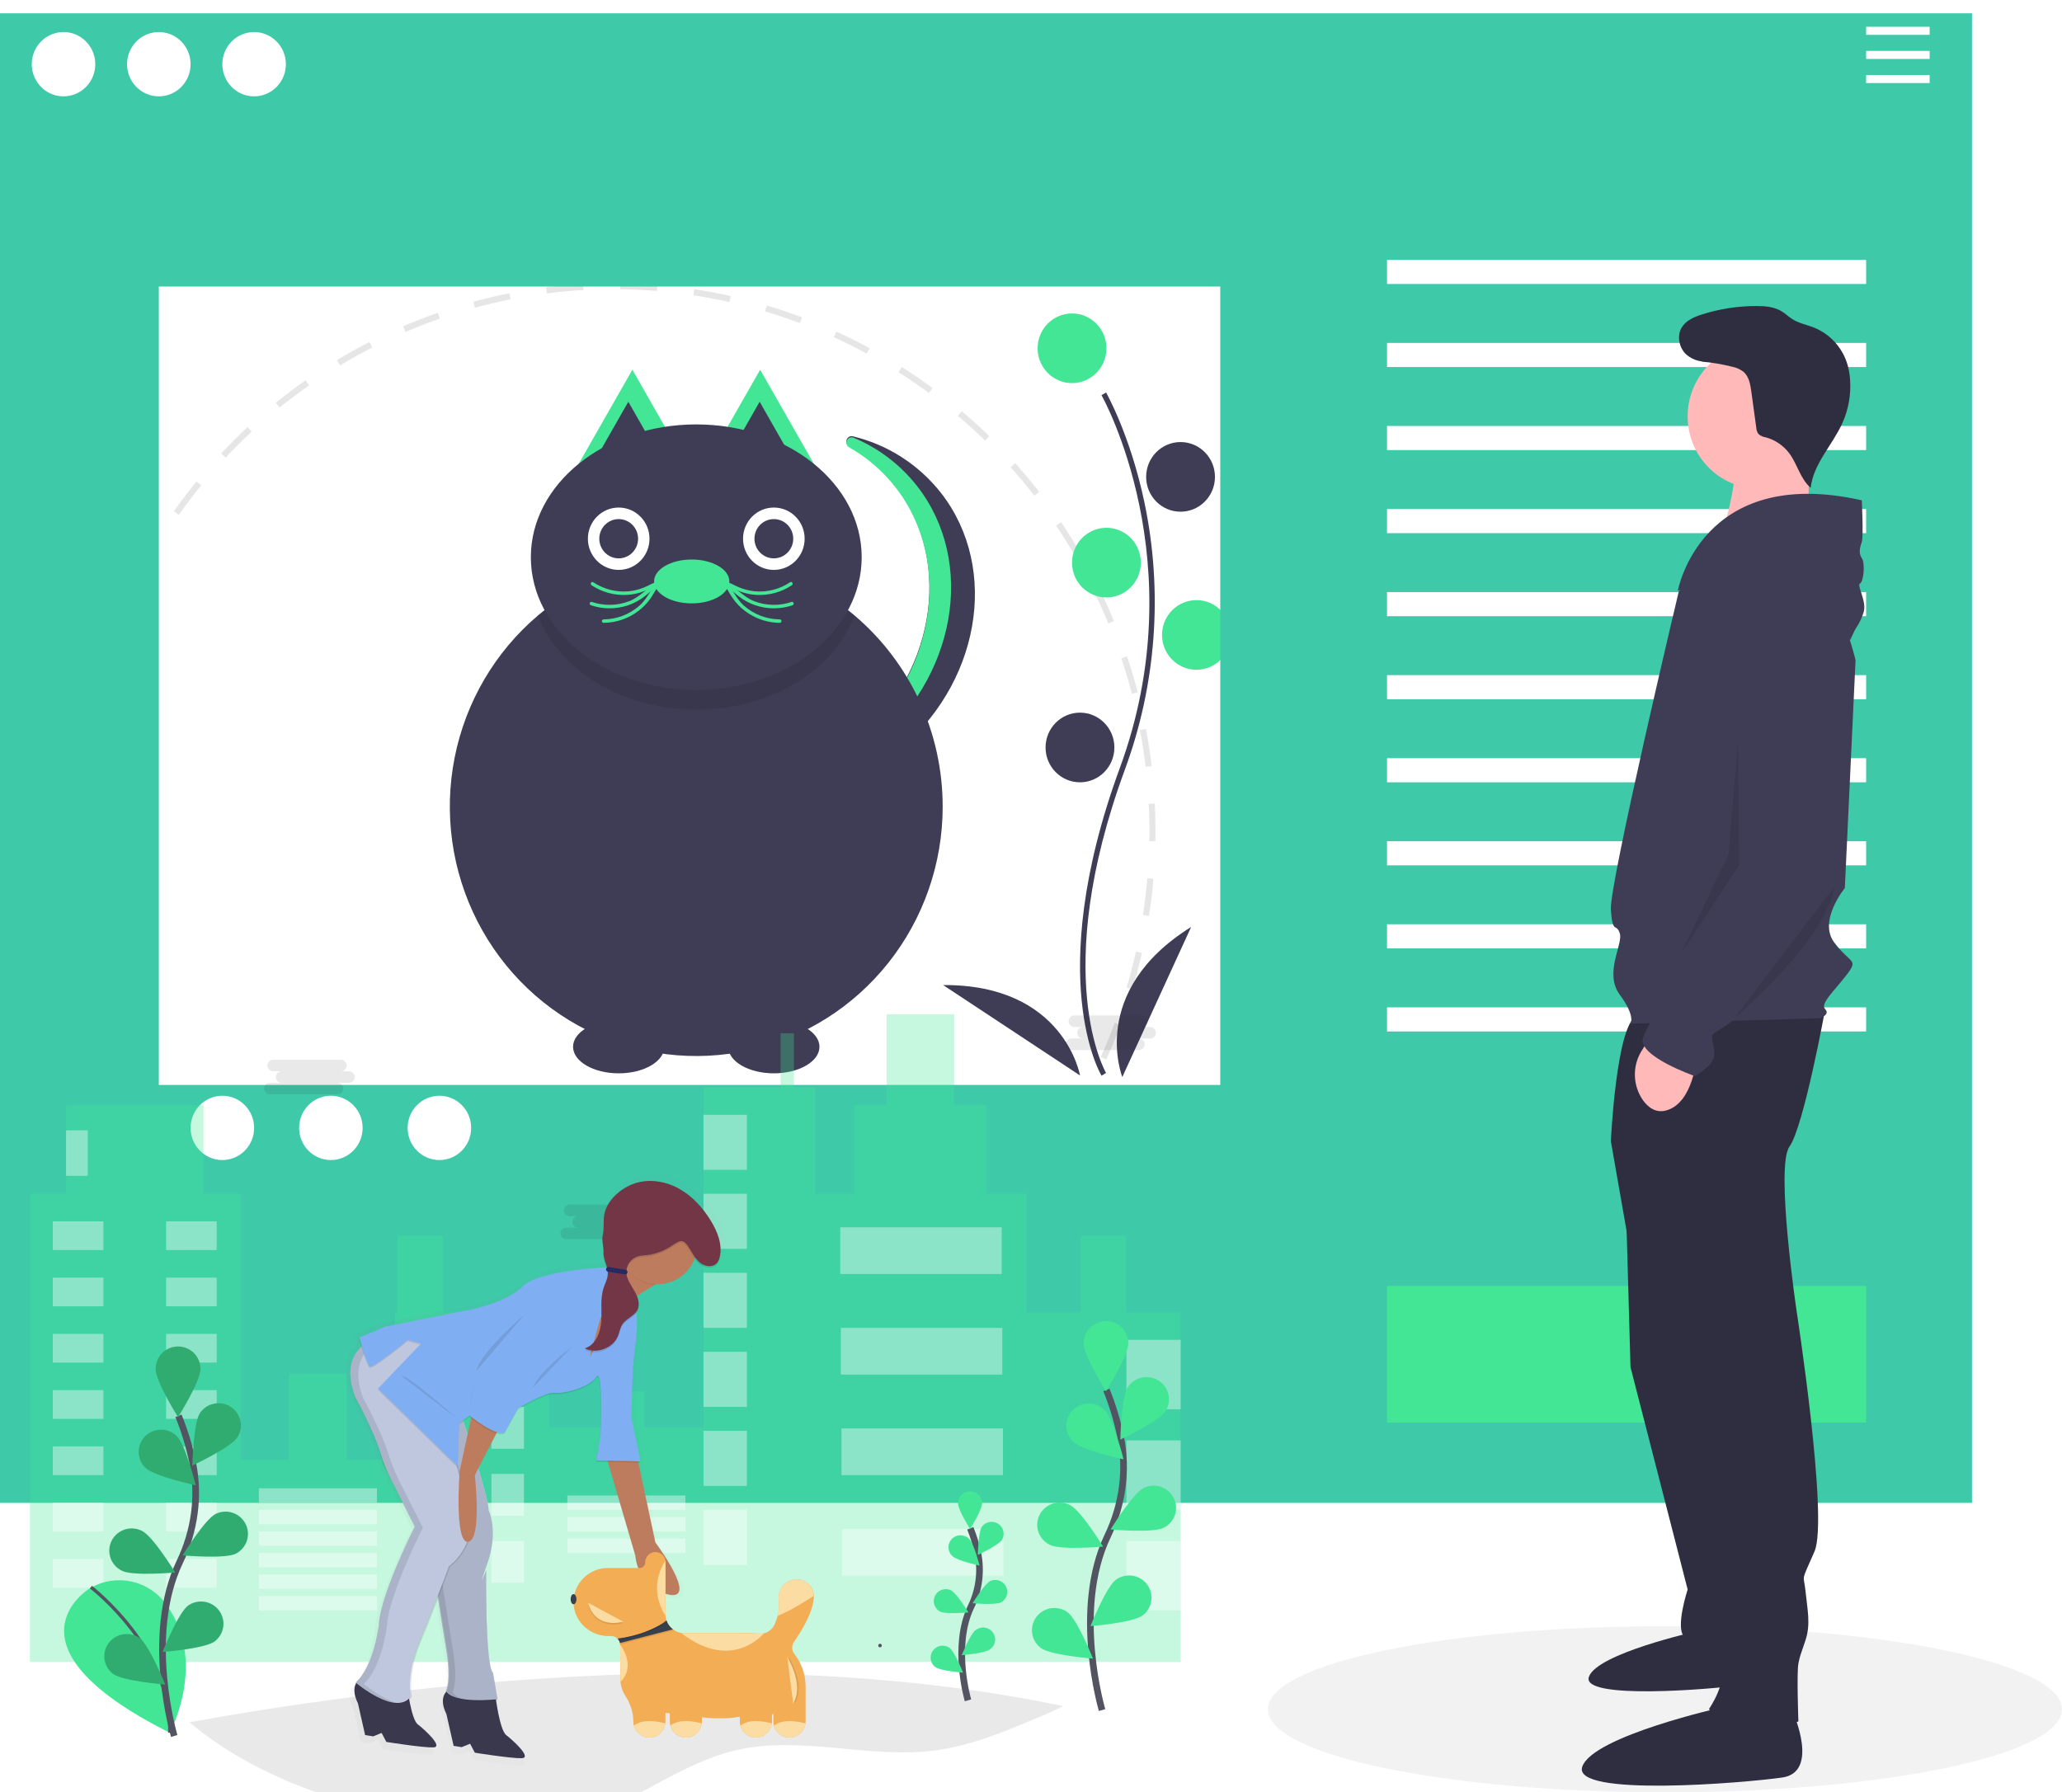 <svg width="620" height="539" viewBox="0 0 620 539" fill="none" xmlns="http://www.w3.org/2000/svg">
<g clip-path="url(#clip0)">
<path d="M500.616 539C566.55 539 620 527.818 620 514.024C620 500.23 566.55 489.048 500.616 489.048C434.682 489.048 381.232 500.23 381.232 514.024C381.232 527.818 434.682 539 500.616 539Z" fill="#F2F2F2"/>
<path d="M36.51 314.238C37.222 315.916 37.975 317.613 38.748 319.28L37.091 320.067C36.309 318.381 35.548 316.666 34.829 314.969L36.51 314.238Z" fill="#E6E6E6"/>
<path d="M331.966 179.969C333.012 182.224 334.015 184.521 334.95 186.797L333.26 187.508C331.861 184.099 330.312 180.664 328.679 177.342L330.318 176.517C330.879 177.657 331.428 178.808 331.966 179.969ZM325.011 166.576L323.432 167.512C321.578 164.305 319.594 161.128 317.536 158.069L319.048 157.027C321.129 160.12 323.136 163.333 325.011 166.576ZM338.886 197.368C340.076 200.928 341.156 204.568 342.098 208.188L340.329 208.659C339.397 205.081 338.329 201.482 337.152 197.962L338.886 197.368ZM312.452 147.914L311.013 149.059C308.748 146.144 306.352 143.273 303.893 140.524L305.249 139.28C307.737 142.061 310.16 144.966 312.452 147.914ZM344.568 219.207C345.262 222.89 345.839 226.647 346.281 230.373L344.465 230.594C344.027 226.91 343.456 223.196 342.77 219.554L344.568 219.207ZM297.476 131.172L296.208 132.508C293.567 129.938 290.806 127.43 288.003 125.054L289.179 123.634C292.013 126.037 294.805 128.573 297.476 131.172ZM347.231 241.648C347.417 245.404 347.477 249.21 347.407 252.96L345.577 252.925C345.646 249.218 345.587 245.455 345.402 241.742L347.231 241.648ZM280.387 116.689L279.311 118.187C276.346 116.009 273.271 113.906 270.17 111.94L271.141 110.369C274.278 112.358 277.388 114.485 280.387 116.689ZM346.816 264.253C346.492 267.997 346.036 271.773 345.46 275.477L343.653 275.189C344.221 271.527 344.673 267.793 344.993 264.091L346.816 264.253ZM261.49 104.704L260.626 106.337C257.395 104.587 254.065 102.928 250.726 101.406L251.476 99.716C254.854 101.256 258.223 102.933 261.49 104.704ZM343.35 286.579C342.526 290.235 341.566 293.911 340.497 297.506L338.745 296.972C339.801 293.417 340.75 289.782 341.565 286.166L343.35 286.579ZM241.148 95.43L240.513 97.167C237.076 95.878 233.552 94.692 230.037 93.642L230.556 91.865C234.11 92.927 237.674 94.126 241.148 95.43ZM336.915 308.21C335.607 311.722 334.162 315.231 332.623 318.641L330.959 317.87C332.481 314.499 333.909 311.029 335.203 307.557L336.915 308.21ZM219.743 89.039L219.345 90.847C215.771 90.043 212.119 89.353 208.491 88.796L208.766 86.965C212.435 87.527 216.128 88.226 219.743 89.039ZM327.64 328.749C325.873 332.047 323.971 335.323 321.988 338.487L320.442 337.495C322.403 334.366 324.284 331.127 326.032 327.865L327.64 328.749ZM197.67 85.657L197.521 87.503C193.864 87.2 190.152 87.022 186.486 86.974L186.51 85.122C190.218 85.17 193.972 85.35 197.67 85.657V85.657ZM315.693 347.809C313.5 350.83 311.175 353.811 308.783 356.67L307.387 355.473C309.751 352.646 312.05 349.698 314.219 346.712L315.693 347.809ZM175.337 85.365L175.441 87.215C171.777 87.424 168.073 87.764 164.433 88.228L164.204 86.39C167.887 85.921 171.633 85.576 175.337 85.365ZM301.291 365.025C298.706 367.715 295.996 370.348 293.236 372.849L292.016 371.469C294.744 368.996 297.423 366.394 299.979 363.734L301.291 365.025ZM153.183 88.189L153.536 90.008C149.94 90.724 146.324 91.577 142.788 92.541L142.313 90.753C145.888 89.777 149.546 88.915 153.183 88.189ZM284.667 380.09C281.743 382.392 278.701 384.622 275.627 386.716L274.605 385.179C277.645 383.108 280.653 380.904 283.543 378.627L284.667 380.09ZM131.643 94.066L132.239 95.817C128.78 97.024 125.313 98.369 121.934 99.814L121.222 98.108C124.638 96.646 128.144 95.286 131.643 94.066ZM266.159 392.698C262.955 394.571 259.641 396.359 256.31 398.014L255.504 396.35C258.799 394.715 262.075 392.946 265.243 391.094L266.159 392.698ZM111.918 104.511C108.642 106.183 105.385 107.989 102.238 109.877L101.305 108.284C104.488 106.374 107.781 104.548 111.093 102.857L111.918 104.511ZM92.942 115.898C89.921 118.008 86.939 120.246 84.077 122.553L82.938 121.104C85.831 118.771 88.848 116.506 91.903 114.373L92.942 115.898ZM75.688 129.81C72.989 132.313 70.341 134.943 67.82 137.627L66.494 136.35C69.044 133.636 71.722 130.976 74.451 128.445L75.688 129.81ZM60.503 145.976C58.166 148.835 55.9 151.81 53.768 154.818L52.281 153.738C54.438 150.695 56.73 147.687 59.093 144.796L60.503 145.976ZM47.645 164.109C45.715 167.267 43.871 170.529 42.164 173.802L40.546 172.938C42.272 169.627 44.137 166.328 46.089 163.133L47.645 164.109ZM37.348 183.855C35.862 187.245 34.473 190.731 33.218 194.217L31.499 193.582C32.768 190.057 34.173 186.532 35.675 183.103L37.348 183.855ZM29.796 204.84C28.778 208.409 27.869 212.056 27.095 215.678L25.307 215.287C26.089 211.623 27.008 207.935 28.038 204.327L29.796 204.84ZM25.13 226.676C24.602 230.355 24.193 234.093 23.915 237.788L22.09 237.648C22.371 233.91 22.785 230.13 23.319 226.41L25.13 226.676ZM23.456 248.961C23.429 252.676 23.531 256.436 23.757 260.14L21.931 260.254C21.702 256.509 21.599 252.705 21.625 248.947L23.456 248.961ZM24.82 271.272C25.299 274.95 25.911 278.657 26.639 282.292L24.845 282.66C24.109 278.983 23.49 275.234 23.006 271.515L24.82 271.272ZM29.204 293.159C30.177 296.731 31.286 300.318 32.5 303.821L30.773 304.434C29.545 300.891 28.424 297.263 27.439 293.651L29.204 293.159Z" fill="#E6E6E6"/>
<path d="M245.187 401.035L245.878 402.75C244.167 403.456 242.436 404.136 240.732 404.772L240.099 403.034C241.783 402.405 243.495 401.733 245.187 401.035Z" fill="#E6E6E6"/>
<path d="M331.208 323.498C331.025 323.196 326.718 315.916 325.225 300.8C323.856 286.932 324.736 263.557 336.712 230.949C359.4 169.177 331.484 119.336 331.198 118.839L332.576 118.031C332.648 118.156 339.851 130.864 344.107 151.099C349.729 177.926 347.682 205.82 338.204 231.511C315.556 293.178 332.394 322.37 332.566 322.658L331.208 323.498Z" fill="#3F3D56"/>
<path d="M322.336 115.212C328.051 115.212 332.683 110.523 332.683 104.738C332.683 98.954 328.051 94.265 322.336 94.265C316.622 94.265 311.99 98.954 311.99 104.738C311.99 110.523 316.622 115.212 322.336 115.212Z" fill="#42E695"/>
<path d="M354.968 153.885C360.682 153.885 365.315 149.196 365.315 143.411C365.315 137.627 360.682 132.937 354.968 132.937C349.254 132.937 344.621 137.627 344.621 143.411C344.621 149.196 349.254 153.885 354.968 153.885Z" fill="#3F3D56"/>
<path d="M332.683 179.667C338.397 179.667 343.03 174.977 343.03 169.193C343.03 163.408 338.397 158.719 332.683 158.719C326.969 158.719 322.336 163.408 322.336 169.193C322.336 174.977 326.969 179.667 332.683 179.667Z" fill="#42E695"/>
<path d="M359.743 201.42C365.458 201.42 370.09 196.731 370.09 190.946C370.09 185.162 365.458 180.472 359.743 180.472C354.029 180.472 349.397 185.162 349.397 190.946C349.397 196.731 354.029 201.42 359.743 201.42Z" fill="#42E695"/>
<path d="M324.724 235.259C330.438 235.259 335.071 230.569 335.071 224.785C335.071 219 330.438 214.311 324.724 214.311C319.01 214.311 314.377 219 314.377 224.785C314.377 230.569 319.01 235.259 324.724 235.259Z" fill="#3F3D56"/>
<path d="M337.458 323.883C337.458 323.883 327.112 298.102 358.151 278.765L337.458 323.883Z" fill="#3F3D56"/>
<path d="M324.734 323.416C324.734 323.416 320.025 295.999 283.579 296.234L324.734 323.416Z" fill="#3F3D56"/>
<path d="M256.429 131.207C256.057 131.117 255.665 131.167 255.326 131.347C254.987 131.527 254.725 131.826 254.587 132.188C254.45 132.549 254.447 132.949 254.578 133.313C254.71 133.676 254.968 133.979 255.304 134.165C260.704 137.217 265.455 141.32 269.282 146.238C287.126 169.166 280.895 204.258 255.366 224.618C244.029 233.819 229.895 238.762 215.365 238.608C232.507 243.498 252.741 239.65 269.046 226.647C294.576 206.287 300.806 171.195 282.962 148.266C276.26 139.727 266.914 133.718 256.429 131.207Z" fill="#3F3D56"/>
<path d="M269.282 146.585C287.126 169.513 280.895 204.605 255.366 224.965C246.011 232.51 234.75 237.241 222.868 238.617C237.059 238.532 250.806 233.599 261.883 224.618C287.413 204.258 293.643 169.166 275.799 146.238C270.737 139.751 264.102 134.702 256.539 131.585L256.421 131.555C256.049 131.467 255.659 131.519 255.321 131.7C254.984 131.882 254.723 132.181 254.587 132.542C254.451 132.903 254.449 133.302 254.581 133.664C254.713 134.027 254.971 134.329 255.306 134.514C260.706 137.565 265.455 141.668 269.282 146.585Z" fill="#42E695"/>
<path d="M190.143 111.184L200.676 129.652L211.209 148.119H190.143H169.078L179.611 129.652L190.143 111.184Z" fill="#42E695"/>
<path d="M228.561 111.184L239.095 129.652L249.628 148.119H228.561H207.495L218.028 129.652L228.561 111.184Z" fill="#42E695"/>
<path d="M188.926 120.817L195.424 132.211L201.923 143.605H188.926H175.928L182.426 132.211L188.926 120.817Z" fill="#3F3D56"/>
<path d="M228.408 120.817L234.906 132.211L241.404 143.605H228.408H215.411L221.909 132.211L228.408 120.817Z" fill="#3F3D56"/>
<path d="M283.444 242.568C283.445 259.638 277.693 276.199 267.139 289.513C256.585 302.827 241.861 312.099 225.397 315.796C208.934 319.493 191.718 317.395 176.592 309.848C161.466 302.301 149.336 289.756 142.205 274.287C135.075 258.817 133.37 241.348 137.373 224.766C141.376 208.183 150.847 193.478 164.222 183.081C177.597 172.684 194.075 167.217 210.935 167.582C227.794 167.947 244.026 174.123 256.95 185.09C265.245 192.129 271.917 200.924 276.494 210.854C281.072 220.784 283.444 231.609 283.444 242.568Z" fill="#3F3D56"/>
<path opacity="0.1" d="M256.95 185.09C250.751 201.476 231.786 213.4 209.353 213.4C186.919 213.4 167.954 201.476 161.755 185.09C175.095 173.769 191.946 167.565 209.353 167.565C226.759 167.565 243.61 173.769 256.95 185.09Z" fill="black"/>
<path d="M209.353 207.497C236.822 207.497 259.09 189.619 259.09 167.565C259.09 145.511 236.822 127.633 209.353 127.633C181.883 127.633 159.615 145.511 159.615 167.565C159.615 189.619 181.883 207.497 209.353 207.497Z" fill="#3F3D56"/>
<path d="M186.027 171.384C191.142 171.384 195.289 167.187 195.289 162.009C195.289 156.831 191.142 152.634 186.027 152.634C180.912 152.634 176.766 156.831 176.766 162.009C176.766 167.187 180.912 171.384 186.027 171.384Z" fill="white"/>
<path d="M232.678 171.384C237.793 171.384 241.939 167.187 241.939 162.009C241.939 156.831 237.793 152.634 232.678 152.634C227.563 152.634 223.416 156.831 223.416 162.009C223.416 167.187 227.563 171.384 232.678 171.384Z" fill="white"/>
<path d="M186.027 167.912C189.248 167.912 191.859 165.269 191.859 162.009C191.859 158.749 189.248 156.106 186.027 156.106C182.807 156.106 180.196 158.749 180.196 162.009C180.196 165.269 182.807 167.912 186.027 167.912Z" fill="#3F3D56"/>
<path d="M232.678 167.912C235.898 167.912 238.509 165.269 238.509 162.009C238.509 158.749 235.898 156.106 232.678 156.106C229.457 156.106 226.846 158.749 226.846 162.009C226.846 165.269 229.457 167.912 232.678 167.912Z" fill="#3F3D56"/>
<path d="M198.951 176.937C199.898 176.937 200.666 176.16 200.666 175.201C200.666 174.242 199.898 173.465 198.951 173.465C198.004 173.465 197.236 174.242 197.236 175.201C197.236 176.16 198.004 176.937 198.951 176.937Z" fill="#42E695"/>
<path d="M198.292 174.76C194.927 176.307 192.7 179.454 189.165 180.808C185.563 182.181 181.604 182.255 177.955 181.018C177.325 180.807 177.055 181.813 177.681 182.023C181.336 183.255 185.289 183.245 188.937 181.995C190.663 181.4 192.283 180.529 193.736 179.414C195.421 178.119 196.857 176.558 198.811 175.66C199.413 175.383 198.891 174.485 198.292 174.76Z" fill="#42E695"/>
<path d="M199.632 174.318C197.913 174.719 196.255 175.353 194.703 176.204C192.917 177.077 190.993 177.625 189.02 177.823C185.275 178.152 181.53 177.192 178.39 175.099C177.834 174.732 177.318 175.633 177.871 175.999C181.014 178.087 184.734 179.105 188.489 178.903C190.311 178.807 192.105 178.414 193.803 177.737C195.848 176.91 197.706 175.706 199.906 175.322C200.557 175.209 200.281 174.205 199.632 174.318V174.318Z" fill="#42E695"/>
<path d="M198.713 173.643C196.094 176.145 195.005 179.759 192.227 182.181C189.237 184.786 185.431 186.233 181.486 186.267C181.353 186.271 181.226 186.328 181.133 186.425C181.041 186.523 180.989 186.652 180.989 186.788C180.989 186.923 181.041 187.053 181.133 187.15C181.226 187.247 181.353 187.304 181.486 187.308C185.305 187.28 189.012 186 192.052 183.66C193.425 182.605 194.632 181.345 195.631 179.923C196.926 178.067 197.784 175.962 199.441 174.379C199.923 173.918 199.195 173.182 198.713 173.643H198.713Z" fill="#42E695"/>
<path d="M217.01 176.937C217.957 176.937 218.725 176.16 218.725 175.201C218.725 174.242 217.957 173.465 217.01 173.465C216.063 173.465 215.295 174.242 215.295 175.201C215.295 176.16 216.063 176.937 217.01 176.937Z" fill="#42E695"/>
<path d="M217.15 175.66C219.083 176.548 220.512 178.084 222.173 179.373C223.64 180.506 225.278 181.392 227.023 181.995C230.672 183.248 234.625 183.258 238.28 182.023C238.905 181.813 238.637 180.807 238.006 181.018C234.357 182.256 230.397 182.181 226.796 180.808C223.261 179.453 221.034 176.307 217.669 174.76C217.071 174.485 216.547 175.383 217.15 175.66Z" fill="#42E695"/>
<path d="M216.055 175.322C218.169 175.691 219.956 176.819 221.911 177.636C223.681 178.372 225.561 178.8 227.472 178.903C231.227 179.105 234.947 178.087 238.09 175.999C238.642 175.633 238.127 174.731 237.571 175.099C234.433 177.196 230.687 178.156 226.941 177.823C224.969 177.62 223.046 177.072 221.258 176.204C219.706 175.354 218.048 174.72 216.329 174.318C215.681 174.205 215.403 175.208 216.055 175.322V175.322Z" fill="#42E695"/>
<path d="M216.52 174.379C218.175 175.96 219.034 178.07 220.33 179.923C221.329 181.344 222.536 182.605 223.909 183.66C226.949 186 230.656 187.28 234.475 187.308C234.608 187.304 234.735 187.247 234.828 187.15C234.92 187.053 234.972 186.923 234.972 186.788C234.972 186.652 234.92 186.522 234.828 186.425C234.735 186.328 234.608 186.271 234.475 186.267C230.529 186.238 226.722 184.789 223.734 182.181C220.967 179.75 219.866 176.144 217.248 173.642C216.766 173.182 216.037 173.918 216.52 174.379V174.379Z" fill="#42E695"/>
<path d="M186.027 322.779C193.605 322.779 199.748 319.203 199.748 314.793C199.748 310.382 193.605 306.806 186.027 306.806C178.45 306.806 172.307 310.382 172.307 314.793C172.307 319.203 178.45 322.779 186.027 322.779Z" fill="#3F3D56"/>
<path d="M232.678 322.779C240.255 322.779 246.398 319.203 246.398 314.793C246.398 310.382 240.255 306.806 232.678 306.806C225.1 306.806 218.957 310.382 218.957 314.793C218.957 319.203 225.1 322.779 232.678 322.779Z" fill="#3F3D56"/>
<path d="M207.98 181.454C214.232 181.454 219.3 178.5 219.3 174.857C219.3 171.213 214.232 168.259 207.98 168.259C201.729 168.259 196.661 171.213 196.661 174.857C196.661 178.5 201.729 181.454 207.98 181.454Z" fill="#42E695"/>
<g filter="url(#filter0_d)">
<path d="M0 0V447.958H592.94V0H0ZM76.406 5.64C78.295 5.64 80.141 6.207 81.712 7.269C83.282 8.331 84.507 9.841 85.229 11.608C85.952 13.375 86.141 15.319 85.773 17.194C85.404 19.07 84.495 20.792 83.159 22.144C81.823 23.497 80.122 24.417 78.269 24.79C76.416 25.163 74.496 24.972 72.751 24.24C71.006 23.508 69.514 22.269 68.465 20.679C67.415 19.089 66.855 17.22 66.855 15.308C66.855 12.744 67.861 10.285 69.652 8.472C71.443 6.658 73.873 5.64 76.406 5.64ZM19.101 24.976C17.212 24.976 15.366 24.409 13.795 23.347C12.225 22.284 11.001 20.774 10.278 19.008C9.555 17.241 9.366 15.297 9.734 13.422C10.103 11.546 11.012 9.824 12.348 8.472C13.684 7.119 15.386 6.199 17.238 5.826C19.091 5.452 21.011 5.644 22.756 6.376C24.502 7.107 25.993 8.347 27.043 9.937C28.092 11.527 28.652 13.396 28.652 15.308C28.652 17.872 27.646 20.331 25.855 22.144C24.064 23.957 21.634 24.976 19.101 24.976ZM38.203 15.308C38.203 13.396 38.763 11.527 39.812 9.937C40.862 8.347 42.353 7.107 44.099 6.376C45.844 5.644 47.764 5.452 49.617 5.826C51.469 6.199 53.171 7.119 54.507 8.472C55.843 9.824 56.752 11.546 57.121 13.422C57.489 15.297 57.3 17.241 56.577 19.008C55.854 20.774 54.63 22.284 53.06 23.347C51.489 24.409 49.642 24.976 47.754 24.976C45.221 24.976 42.791 23.957 41 22.144C39.209 20.331 38.203 17.872 38.203 15.308ZM366.906 322.272H47.754V82.179H366.906V322.272Z" fill="#3EC9A9"/>
</g>
<path d="M580.205 8.057H561.104V10.474H580.205V8.057Z" fill="white"/>
<path d="M580.205 15.308H561.104V17.725H580.205V15.308Z" fill="white"/>
<path d="M580.205 22.559H561.104V24.976H580.205V22.559Z" fill="white"/>
<path d="M561.104 78.151H417.047V85.402H561.104V78.151Z" fill="white"/>
<path d="M561.104 103.127H417.047V110.378H561.104V103.127Z" fill="white"/>
<path d="M561.104 128.103H417.047V135.354H561.104V128.103Z" fill="white"/>
<path d="M561.104 153.079H417.047V160.33H561.104V153.079Z" fill="white"/>
<path d="M561.104 178.055H417.047V185.306H561.104V178.055Z" fill="white"/>
<path d="M561.104 203.031H417.047V210.283H561.104V203.031Z" fill="white"/>
<path d="M561.104 228.007H417.047V235.259H561.104V228.007Z" fill="white"/>
<path d="M561.104 252.984H417.047V260.235H561.104V252.984Z" fill="white"/>
<path d="M561.104 277.96H417.047V285.211H561.104V277.96Z" fill="white"/>
<path d="M561.104 302.936H417.047V310.187H561.104V302.936Z" fill="white"/>
<path d="M66.855 348.859C72.13 348.859 76.406 344.531 76.406 339.191C76.406 333.852 72.13 329.523 66.855 329.523C61.58 329.523 57.304 333.852 57.304 339.191C57.304 344.531 61.58 348.859 66.855 348.859Z" fill="white"/>
<path d="M99.487 348.859C104.761 348.859 109.037 344.531 109.037 339.191C109.037 333.852 104.761 329.523 99.487 329.523C94.212 329.523 89.936 333.852 89.936 339.191C89.936 344.531 94.212 348.859 99.487 348.859Z" fill="white"/>
<path d="M132.118 348.859C137.393 348.859 141.669 344.531 141.669 339.191C141.669 333.852 137.393 329.523 132.118 329.523C126.843 329.523 122.567 333.852 122.567 339.191C122.567 344.531 126.843 348.859 132.118 348.859Z" fill="white"/>
<path d="M561.104 386.726H417.047V427.816H561.104V386.726Z" fill="#42E695"/>
<path d="M488.646 354.053L490.257 411.137L507.442 478.006C507.442 478.006 503.683 489.422 506.368 492.141C509.053 494.859 521.405 499.752 521.405 499.752L511.202 357.315L488.646 354.053Z" fill="#2F2E41"/>
<path d="M525.957 491.862C525.957 491.862 532.085 505.511 523.505 506.752C514.925 507.992 475.294 511.301 477.745 504.27C480.197 497.239 510.022 490.621 510.022 490.621L525.957 491.862Z" fill="#2F2E41"/>
<path d="M548.795 303.494C548.795 303.494 542.35 338.831 538.054 344.811C533.757 350.791 540.202 394.283 540.202 394.283C540.202 394.283 549.869 456.803 545.572 466.589C541.276 476.375 542.35 473.113 542.887 478.549C543.424 483.986 544.498 488.335 542.887 493.228C541.276 498.121 541.276 497.577 540.739 500.295C540.202 503.014 540.739 517.692 540.739 517.692C540.739 517.692 517.646 525.847 513.887 513.887C513.887 513.887 519.257 506.276 517.646 500.295C515.966 494.277 515.064 488.064 514.961 481.811V470.395L490.257 376.887L484.349 343.18C484.349 343.18 485.96 308.93 491.868 305.668C497.775 302.406 548.795 303.494 548.795 303.494Z" fill="#2F2E41"/>
<path d="M539.128 514.974C539.128 514.974 547.184 532.914 535.906 534.545C524.628 536.176 472.534 540.526 475.756 531.283C478.979 522.041 518.183 513.343 518.183 513.343L539.128 514.974Z" fill="#2F2E41"/>
<path d="M528.918 146.945C540.783 146.945 550.4 137.209 550.4 125.199C550.4 113.189 540.783 103.453 528.918 103.453C517.054 103.453 507.437 113.189 507.437 125.199C507.437 137.209 517.054 146.945 528.918 146.945Z" fill="#FFB9B9"/>
<path d="M544.014 134.808L543.614 162.579L517.277 162.67C517.277 162.67 523.961 140.93 520.967 136.384C517.973 131.838 544.014 134.808 544.014 134.808Z" fill="#FFB9B9"/>
<path d="M504.757 177.91C504.757 177.91 523.554 153.446 538.054 163.775C552.554 174.105 557.925 198.569 557.925 198.569L554.702 267.069C554.702 267.069 546.647 276.855 551.48 283.379C556.313 289.902 558.999 288.271 555.239 293.164C551.48 298.057 547.184 301.863 548.795 303.494C550.406 305.125 547.184 306.212 547.184 306.212L490.257 307.843C490.257 307.843 491.868 305.668 487.034 299.144C482.201 292.621 488.108 283.922 487.034 280.66C485.96 277.398 484.886 281.204 484.349 273.593C483.812 265.982 504.757 177.91 504.757 177.91Z" fill="#3F3D56"/>
<path d="M510.127 318.172C510.127 318.172 509.053 331.763 500.998 333.938C497.977 334.754 495.711 333.199 494.059 330.937C492.517 328.77 491.652 326.184 491.577 323.513C491.501 320.843 492.219 318.211 493.637 315.958L495.627 312.736L510.127 318.172Z" fill="#FFB9B9"/>
<path d="M559.804 150.456C559.804 150.456 560.341 161.329 559.804 162.96C559.267 164.591 558.73 166.222 559.804 167.853C560.878 169.484 560.341 174.92 559.267 175.464C558.193 176.007 561.415 180.9 560.341 184.162C559.267 187.424 558.193 188.511 557.656 189.599C557.119 190.686 556.254 192.634 556.254 192.634C556.254 192.634 540.471 158.611 527.581 166.765C514.692 174.92 504.488 177.638 504.488 177.638C504.488 177.638 511.47 139.583 559.804 150.456Z" fill="#3F3D56"/>
<path d="M536.443 175.736C536.443 175.736 553.628 177.367 552.554 200.2C551.48 223.033 554.165 258.914 554.165 258.914C554.165 258.914 524.628 304.581 519.794 307.843C514.961 311.105 514.424 310.561 514.961 313.279C515.498 315.998 516.035 318.172 513.887 320.347C512.619 321.639 511.171 322.738 509.59 323.609C509.59 323.609 492.405 317.629 494.016 312.192C495.627 306.756 503.146 298.057 503.146 298.057C503.146 298.057 516.035 276.855 516.572 273.593C517.109 270.331 517.109 270.875 518.72 269.244C520.331 267.613 524.628 261.089 524.628 257.827V247.498L520.125 192.297C519.921 190.049 520.189 187.782 520.911 185.646C521.634 183.51 522.795 181.553 524.318 179.904C526.874 177.197 530.737 175.042 536.443 175.736Z" fill="#3F3D56"/>
<path d="M515.065 108.429C513.665 108.821 512.19 108.855 510.774 108.527C509.358 108.198 508.045 107.519 506.954 106.549C504.854 104.529 504.149 101.031 505.642 98.519C506.932 96.35 509.441 95.29 511.828 94.536C517.094 92.874 522.577 92.028 528.093 92.025C530.722 92.024 533.468 92.251 535.718 93.628C536.832 94.309 537.775 95.245 538.875 95.948C540.899 97.239 543.33 97.668 545.552 98.565C547.824 99.499 549.872 100.918 551.556 102.723C553.24 104.528 554.521 106.679 555.313 109.029C555.823 110.622 556.141 112.273 556.262 113.943C556.625 118.521 555.826 123.116 553.941 127.292C550.944 133.906 545.241 139.468 544.435 146.699C541.365 144.09 540.465 139.714 538.087 136.447C536.317 134.031 533.789 132.295 530.918 131.521C530.116 131.414 529.362 131.073 528.748 130.539C528.334 129.961 528.098 129.272 528.068 128.559L526.594 117.816C526.294 115.629 525.889 113.24 524.232 111.806C523.192 111.022 521.988 110.493 520.712 110.26C517.696 109.501 514.624 108.993 511.526 108.743" fill="#2F2E41"/>
<path opacity="0.1" d="M551.553 266.68L521.405 306.285C521.405 306.285 549.166 282.794 551.553 266.68Z" fill="black"/>
<path opacity="0.1" d="M522.615 222.831L522.901 260.235L505.392 286.822L519.718 257.012L522.615 222.831Z" fill="black"/>
<path opacity="0.1" d="M319.701 513.079C317.121 514.4 314.418 515.542 311.756 516.661C301.904 520.791 291.901 524.964 281.322 526.382C261.442 529.028 240.932 521.828 221.404 526.321C205.046 530.072 191.518 541.568 175.537 546.688C168.106 549.068 160.374 550 152.574 550H151.567C150.606 550 149.65 549.964 148.69 549.928C140.781 549.633 132.839 548.488 125.086 546.987C100.605 542.306 75.689 533.727 56.973 517.932C111.47 508.035 223.73 492.849 319.701 513.079Z" fill="#252223"/>
<path opacity="0.3" d="M338.696 394.647V371.605H324.929V394.647H308.625V359.004H296.669V332.362H286.887V305H266.598V332.362H256.816V359.004H245.222V326.962H238.701V310.76H234.715V326.962H211.528V429.21H193.775V418.409H182.906V429.21H165.153V394.647H133.27V371.605H119.503V394.647H118.778V438.931H104.286V413.009H86.895V438.931H72.403V359.004H61.172V332.362H19.869V359.004H9V499.776H72.403H118.778H165.153H211.528H245.222H308.625H355V394.647H338.696Z" fill="#42E695"/>
<path opacity="0.4" d="M31.101 367.285H15.884V375.926H31.101V367.285Z" fill="white"/>
<path opacity="0.4" d="M49.94 375.926H65.157V367.285H49.94V375.926Z" fill="white"/>
<path opacity="0.4" d="M31.101 384.206H15.884V392.847H31.101V384.206Z" fill="white"/>
<path opacity="0.4" d="M49.94 392.847H65.157V384.206H49.94V392.847Z" fill="white"/>
<path opacity="0.4" d="M31.101 401.128H15.884V409.769H31.101V401.128Z" fill="white"/>
<path opacity="0.4" d="M49.94 409.769H65.157V401.128H49.94V409.769Z" fill="white"/>
<path opacity="0.4" d="M31.101 418.049H15.884V426.69H31.101V418.049Z" fill="white"/>
<path opacity="0.4" d="M49.94 426.69H65.157V418.049H49.94V426.69Z" fill="white"/>
<path opacity="0.4" d="M31.101 434.971H15.884V443.611H31.101V434.971Z" fill="white"/>
<path opacity="0.4" d="M49.94 443.611H65.157V434.971H49.94V443.611Z" fill="white"/>
<path opacity="0.4" d="M31.101 451.892H15.884V460.533H31.101V451.892Z" fill="white"/>
<path opacity="0.4" d="M49.94 460.533H65.157V451.892H49.94V460.533Z" fill="white"/>
<path opacity="0.4" d="M31.101 468.813H15.884V477.454H31.101V468.813Z" fill="white"/>
<path opacity="0.4" d="M49.94 477.454H65.157V468.813H49.94V477.454Z" fill="white"/>
<path opacity="0.4" d="M113.343 447.572H77.838V451.892H113.343V447.572Z" fill="white"/>
<path opacity="0.4" d="M113.343 454.052H77.838V458.373H113.343V454.052Z" fill="white"/>
<path opacity="0.4" d="M113.343 460.533H77.838V464.853H113.343V460.533Z" fill="white"/>
<path opacity="0.4" d="M206.093 449.732H170.587V454.052H206.093V449.732Z" fill="white"/>
<path opacity="0.4" d="M206.093 456.212H170.587V460.533H206.093V456.212Z" fill="white"/>
<path opacity="0.4" d="M206.093 462.693H170.587V467.013H206.093V462.693Z" fill="white"/>
<path opacity="0.4" d="M113.343 467.013H77.838V471.334H113.343V467.013Z" fill="white"/>
<path opacity="0.4" d="M113.343 473.494H77.838V477.814H113.343V473.494Z" fill="white"/>
<path opacity="0.4" d="M113.343 479.974H77.838V484.295H113.343V479.974Z" fill="white"/>
<path opacity="0.4" d="M136.169 402.928H126.386V415.529H136.169V402.928Z" fill="white"/>
<path opacity="0.4" d="M147.762 415.529H157.544V402.928H147.762V415.529Z" fill="white"/>
<path opacity="0.4" d="M136.169 423.09H126.386V435.691H136.169V423.09Z" fill="white"/>
<path opacity="0.4" d="M147.762 435.691H157.544V423.09H147.762V435.691Z" fill="white"/>
<path opacity="0.4" d="M136.169 443.251H126.386V455.852H136.169V443.251Z" fill="white"/>
<path opacity="0.4" d="M147.762 455.852H157.544V443.251H147.762V455.852Z" fill="white"/>
<path opacity="0.4" d="M136.169 463.413H126.386V476.014H136.169V463.413Z" fill="white"/>
<path opacity="0.4" d="M147.762 476.014H157.544V463.413H147.762V476.014Z" fill="white"/>
<path opacity="0.4" d="M224.571 335.242H211.528V351.804H224.571V335.242Z" fill="white"/>
<path opacity="0.4" d="M224.571 359.004H211.528V375.566H224.571V359.004Z" fill="white"/>
<path opacity="0.4" d="M224.571 382.766H211.528V399.328H224.571V382.766Z" fill="white"/>
<path opacity="0.4" d="M224.571 406.528H211.528V423.09H224.571V406.528Z" fill="white"/>
<path opacity="0.4" d="M224.571 430.29H211.528V446.852H224.571V430.29Z" fill="white"/>
<path opacity="0.4" d="M224.571 454.052H211.528V470.614H224.571V454.052Z" fill="white"/>
<path opacity="0.4" d="M301.198 369.085H252.649V383.126H301.198V369.085Z" fill="white"/>
<path opacity="0.4" d="M301.379 399.328H252.83V413.369H301.379V399.328Z" fill="white"/>
<path opacity="0.4" d="M301.56 429.57H253.011V443.611H301.56V429.57Z" fill="white"/>
<path opacity="0.4" d="M301.741 459.813H253.193V473.854H301.741V459.813Z" fill="white"/>
<path opacity="0.4" d="M26.391 339.923H19.869V353.604H26.391V339.923Z" fill="white"/>
<path opacity="0.4" d="M355 402.928H338.696V423.81H355V402.928Z" fill="white"/>
<path opacity="0.4" d="M355 433.17H338.696V454.052H355V433.17Z" fill="white"/>
<path opacity="0.4" d="M355 463.413H338.696V484.295H355V463.413Z" fill="white"/>
<path d="M26.996 477.652C26.996 477.652 -1.529 494.753 51.053 521.082C51.053 521.082 62.646 499.711 49.828 482.286C47.342 478.888 43.688 476.515 39.558 475.616C35.429 474.717 31.111 475.354 27.423 477.407L26.996 477.652Z" fill="#42E695"/>
<path d="M27.325 477.292C27.325 477.292 51.734 495.852 51.053 521.082" stroke="#535461" stroke-miterlimit="10"/>
<path d="M52.379 522.055C52.379 522.055 43.441 491.898 54.056 469.703C58.509 460.389 59.987 449.93 57.929 439.82C56.946 435.02 55.521 430.32 53.672 425.779" stroke="#535461" stroke-width="2" stroke-miterlimit="10"/>
<path d="M60.266 411.77C60.266 415.464 53.534 426.172 53.534 426.172C53.534 426.172 46.799 415.453 46.799 411.77C46.778 410.879 46.937 409.992 47.266 409.162C47.595 408.332 48.088 407.576 48.715 406.938C49.343 406.3 50.092 405.793 50.919 405.447C51.746 405.1 52.635 404.922 53.533 404.922C54.43 404.922 55.319 405.1 56.146 405.447C56.973 405.793 57.723 406.3 58.35 406.938C58.977 407.576 59.47 408.332 59.799 409.162C60.128 409.992 60.287 410.879 60.266 411.77Z" fill="#42E695"/>
<path d="M71.41 432.242C69.389 435.345 57.875 440.702 57.875 440.702C57.875 440.702 58.081 428.069 60.103 424.969C61.085 423.505 62.608 422.484 64.341 422.127C66.075 421.77 67.881 422.106 69.367 423.062C70.854 424.018 71.901 425.517 72.284 427.235C72.666 428.953 72.353 430.752 71.41 432.242Z" fill="#42E695"/>
<path d="M70.921 467.226C67.603 468.889 54.94 467.737 54.94 467.737C54.94 467.737 61.538 456.936 64.86 455.273C66.452 454.5 68.286 454.382 69.965 454.944C71.644 455.506 73.032 456.703 73.83 458.275C74.627 459.847 74.769 461.668 74.224 463.344C73.68 465.019 72.493 466.414 70.921 467.226Z" fill="#42E695"/>
<path d="M64.556 493.612C61.567 495.808 48.893 496.802 48.893 496.802C48.893 496.802 53.556 485.047 56.549 482.851C57.987 481.837 59.768 481.424 61.509 481.7C63.251 481.977 64.813 482.921 65.862 484.33C66.91 485.739 67.361 487.501 67.116 489.236C66.872 490.972 65.953 492.543 64.556 493.612Z" fill="#42E695"/>
<path d="M43.734 441.419C46.401 443.993 58.831 446.661 58.831 446.661C58.831 446.661 55.788 434.395 53.118 431.82C52.483 431.208 51.734 430.726 50.912 430.401C50.091 430.077 49.213 429.916 48.328 429.929C47.444 429.942 46.571 430.128 45.76 430.475C44.947 430.823 44.212 431.327 43.596 431.957C42.98 432.587 42.495 433.332 42.169 434.149C41.842 434.965 41.681 435.838 41.693 436.716C41.706 437.595 41.893 438.462 42.243 439.269C42.593 440.076 43.1 440.806 43.734 441.419Z" fill="#42E695"/>
<path d="M36.684 472.37C40.002 474.037 52.665 472.885 52.665 472.885C52.665 472.885 46.067 462.084 42.749 460.421C41.957 460.004 41.09 459.749 40.197 459.67C39.305 459.59 38.406 459.688 37.553 459.958C36.699 460.228 35.908 460.665 35.227 461.243C34.545 461.82 33.986 462.527 33.583 463.322C33.179 464.116 32.94 464.983 32.877 465.871C32.815 466.759 32.932 467.651 33.221 468.493C33.509 469.336 33.964 470.113 34.559 470.779C35.154 471.444 35.876 471.985 36.684 472.37Z" fill="#42E695"/>
<path d="M33.984 503.391C36.974 505.587 49.651 506.58 49.651 506.58C49.651 506.58 44.984 494.826 41.991 492.629C40.553 491.615 38.772 491.202 37.031 491.479C35.289 491.756 33.727 492.7 32.678 494.109C31.63 495.518 31.18 497.279 31.424 499.015C31.668 500.75 32.587 502.321 33.984 503.391Z" fill="#42E695"/>
<path opacity="0.25" d="M60.266 411.77C60.266 415.464 53.534 426.172 53.534 426.172C53.534 426.172 46.799 415.453 46.799 411.77C46.778 410.879 46.937 409.992 47.266 409.162C47.595 408.332 48.088 407.576 48.715 406.938C49.343 406.3 50.092 405.793 50.919 405.447C51.746 405.1 52.635 404.922 53.533 404.922C54.43 404.922 55.319 405.1 56.146 405.447C56.973 405.793 57.723 406.3 58.35 406.938C58.977 407.576 59.47 408.332 59.799 409.162C60.128 409.992 60.287 410.879 60.266 411.77Z" fill="black"/>
<path opacity="0.25" d="M71.41 432.242C69.389 435.345 57.875 440.702 57.875 440.702C57.875 440.702 58.081 428.069 60.103 424.969C61.085 423.505 62.608 422.484 64.341 422.127C66.075 421.77 67.881 422.106 69.367 423.062C70.854 424.018 71.901 425.517 72.284 427.235C72.666 428.953 72.353 430.752 71.41 432.242Z" fill="black"/>
<path opacity="0.25" d="M70.921 467.226C67.603 468.889 54.94 467.737 54.94 467.737C54.94 467.737 61.538 456.936 64.86 455.273C66.452 454.5 68.286 454.382 69.965 454.944C71.644 455.506 73.032 456.703 73.83 458.275C74.627 459.847 74.769 461.668 74.224 463.344C73.68 465.019 72.493 466.414 70.921 467.226Z" fill="black"/>
<path opacity="0.25" d="M64.556 493.612C61.567 495.808 48.893 496.802 48.893 496.802C48.893 496.802 53.556 485.047 56.549 482.851C57.987 481.837 59.768 481.424 61.509 481.7C63.251 481.977 64.813 482.921 65.862 484.33C66.91 485.739 67.361 487.501 67.116 489.236C66.872 490.972 65.953 492.543 64.556 493.612Z" fill="black"/>
<path opacity="0.25" d="M43.734 441.419C46.401 443.993 58.831 446.661 58.831 446.661C58.831 446.661 55.788 434.395 53.118 431.82C52.483 431.208 51.734 430.726 50.912 430.401C50.091 430.077 49.213 429.916 48.328 429.929C47.444 429.942 46.571 430.128 45.76 430.475C44.947 430.823 44.212 431.327 43.596 431.957C42.98 432.587 42.495 433.332 42.169 434.149C41.842 434.965 41.681 435.838 41.693 436.716C41.706 437.595 41.893 438.462 42.243 439.269C42.593 440.076 43.1 440.806 43.734 441.419Z" fill="black"/>
<path opacity="0.25" d="M36.684 472.37C40.002 474.037 52.665 472.885 52.665 472.885C52.665 472.885 46.067 462.084 42.749 460.421C41.957 460.004 41.09 459.749 40.197 459.67C39.305 459.59 38.406 459.688 37.553 459.958C36.699 460.228 35.908 460.665 35.227 461.243C34.545 461.82 33.986 462.527 33.583 463.322C33.179 464.116 32.94 464.983 32.877 465.871C32.815 466.759 32.932 467.651 33.221 468.493C33.509 469.336 33.964 470.113 34.559 470.779C35.154 471.444 35.876 471.985 36.684 472.37Z" fill="black"/>
<path opacity="0.25" d="M33.984 503.391C36.974 505.587 49.651 506.58 49.651 506.58C49.651 506.58 44.984 494.826 41.991 492.629C40.553 491.615 38.772 491.202 37.031 491.479C35.289 491.756 33.727 492.7 32.678 494.109C31.63 495.518 31.18 497.279 31.424 499.015C31.668 500.75 32.587 502.321 33.984 503.391Z" fill="black"/>
<path d="M331.371 514.267C331.371 514.267 322.432 484.111 333.048 461.915C337.501 452.601 338.983 442.142 336.925 432.033C335.938 427.233 334.513 422.534 332.668 417.992" stroke="#535461" stroke-width="2" stroke-miterlimit="10"/>
<path d="M339.272 403.983C339.272 407.677 332.537 418.384 332.537 418.384C332.537 418.384 325.802 407.666 325.802 403.983C325.802 402.208 326.512 400.505 327.775 399.25C329.038 397.995 330.751 397.29 332.537 397.29C334.323 397.29 336.037 397.995 337.3 399.25C338.563 400.505 339.272 402.208 339.272 403.983Z" fill="#42E695"/>
<path d="M350.402 424.454C348.381 427.558 336.867 432.915 336.867 432.915C336.867 432.915 337.077 420.281 339.098 417.182C340.069 415.692 341.595 414.647 343.341 414.275C345.088 413.904 346.911 414.237 348.41 415.201C349.909 416.166 350.961 417.682 351.334 419.418C351.708 421.153 351.373 422.965 350.402 424.454Z" fill="#42E695"/>
<path d="M349.917 459.438C346.595 461.102 333.932 459.949 333.932 459.949C333.932 459.949 340.533 449.149 343.852 447.485C345.447 446.686 347.296 446.549 348.993 447.105C350.689 447.661 352.094 448.863 352.899 450.448C353.703 452.033 353.841 453.871 353.281 455.557C352.722 457.243 351.512 458.639 349.917 459.438Z" fill="#42E695"/>
<path d="M343.551 485.825C340.559 488.021 327.885 489.015 327.885 489.015C327.885 489.015 332.552 477.26 335.541 475.063C336.978 474.025 338.77 473.592 340.526 473.861C342.282 474.129 343.861 475.076 344.918 476.496C345.974 477.915 346.424 479.692 346.168 481.44C345.912 483.187 344.971 484.763 343.551 485.825Z" fill="#42E695"/>
<path d="M322.726 433.621C325.396 436.195 337.823 438.863 337.823 438.863C337.823 438.863 334.78 426.596 332.113 424.022C331.482 423.395 330.732 422.899 329.906 422.563C329.08 422.227 328.196 422.057 327.303 422.064C326.411 422.07 325.529 422.253 324.708 422.601C323.887 422.949 323.144 423.456 322.522 424.092C321.9 424.728 321.412 425.48 321.085 426.305C320.758 427.13 320.6 428.012 320.619 428.898C320.638 429.785 320.834 430.659 321.195 431.47C321.557 432.28 322.077 433.011 322.726 433.621Z" fill="#42E695"/>
<path d="M315.69 464.583C319.012 466.25 331.675 465.098 331.675 465.098C331.675 465.098 325.077 454.297 321.755 452.634C320.963 452.217 320.096 451.962 319.204 451.882C318.312 451.803 317.413 451.901 316.559 452.171C315.706 452.441 314.915 452.878 314.233 453.455C313.551 454.033 312.993 454.739 312.589 455.534C312.186 456.329 311.946 457.196 311.884 458.084C311.822 458.972 311.938 459.863 312.227 460.706C312.516 461.548 312.971 462.325 313.566 462.991C314.16 463.657 314.882 464.198 315.69 464.583Z" fill="#42E695"/>
<path d="M312.976 495.603C315.969 497.799 328.642 498.793 328.642 498.793C328.642 498.793 323.976 487.042 320.987 484.842C319.55 483.803 317.758 483.371 316.002 483.639C314.245 483.907 312.667 484.854 311.61 486.274C310.553 487.694 310.104 489.471 310.36 491.218C310.616 492.966 311.556 494.542 312.976 495.603Z" fill="#42E695"/>
<path d="M291.053 511.333C291.053 511.333 286.249 495.132 291.956 483.2C294.378 478.212 295.109 472.578 294.039 467.143C293.509 464.566 292.742 462.042 291.749 459.604" stroke="#535461" stroke-width="2" stroke-miterlimit="10"/>
<path d="M295.3 452.065C295.3 454.052 291.677 459.813 291.677 459.813C291.677 459.813 288.054 454.052 288.054 452.065C288.054 451.11 288.435 450.194 289.115 449.519C289.794 448.844 290.716 448.465 291.677 448.465C292.637 448.465 293.559 448.844 294.238 449.519C294.918 450.194 295.3 451.11 295.3 452.065Z" fill="#42E695"/>
<path d="M301.281 463.067C300.194 464.734 294.006 467.614 294.006 467.614C294.006 467.614 294.119 460.824 295.205 459.157C295.747 458.403 296.561 457.886 297.477 457.713C298.393 457.54 299.341 457.724 300.123 458.228C300.906 458.731 301.463 459.515 301.678 460.417C301.894 461.318 301.752 462.268 301.281 463.067Z" fill="#42E695"/>
<path d="M301.02 481.864C299.234 482.757 292.43 482.138 292.43 482.138C292.43 482.138 295.977 476.334 297.76 475.442C298.611 475.059 299.578 475.019 300.458 475.328C301.339 475.637 302.065 476.272 302.486 477.101C302.907 477.93 302.989 478.888 302.716 479.775C302.443 480.663 301.835 481.411 301.02 481.864Z" fill="#42E695"/>
<path d="M297.597 496.046C295.992 497.227 289.18 497.76 289.18 497.76C289.18 497.76 291.687 491.445 293.296 490.264C293.676 489.952 294.115 489.721 294.588 489.583C295.06 489.446 295.556 489.406 296.045 489.465C296.533 489.525 297.005 489.682 297.43 489.929C297.855 490.175 298.226 490.505 298.518 490.899C298.811 491.292 299.02 491.741 299.132 492.217C299.244 492.694 299.258 493.188 299.172 493.669C299.085 494.151 298.901 494.61 298.63 495.019C298.36 495.427 298.008 495.777 297.597 496.046Z" fill="#42E695"/>
<path d="M286.409 468C287.858 469.382 294.521 470.815 294.521 470.815C294.521 470.815 292.887 464.223 291.452 462.84C291.117 462.485 290.713 462.201 290.264 462.005C289.815 461.81 289.331 461.706 288.841 461.702C288.351 461.698 287.865 461.792 287.412 461.98C286.96 462.167 286.551 462.444 286.209 462.794C285.868 463.143 285.601 463.557 285.426 464.012C285.25 464.467 285.169 464.952 285.188 465.439C285.206 465.926 285.324 466.404 285.534 466.844C285.744 467.284 286.041 467.677 286.409 468Z" fill="#42E695"/>
<path d="M282.619 484.633C284.405 485.526 291.209 484.91 291.209 484.91C291.209 484.91 287.662 479.107 285.876 478.21C285.025 477.828 284.058 477.787 283.177 478.096C282.297 478.406 281.57 479.041 281.15 479.869C280.729 480.698 280.647 481.656 280.92 482.544C281.193 483.431 281.8 484.18 282.615 484.633H282.619Z" fill="#42E695"/>
<path d="M281.17 501.306C282.775 502.487 289.586 503.02 289.586 503.02C289.586 503.02 287.068 496.701 285.474 495.52C284.7 494.997 283.752 494.792 282.829 494.948C281.906 495.104 281.08 495.609 280.523 496.357C279.967 497.105 279.723 498.038 279.844 498.961C279.964 499.884 280.439 500.724 281.17 501.306Z" fill="#42E695"/>
<path opacity="0.1" d="M104.895 322.166H102.402C102.638 322.177 102.873 322.14 103.094 322.058C103.315 321.975 103.517 321.849 103.688 321.687C103.858 321.525 103.994 321.331 104.087 321.115C104.18 320.899 104.228 320.667 104.228 320.433C104.228 320.198 104.18 319.966 104.087 319.75C103.994 319.535 103.858 319.34 103.688 319.178C103.517 319.016 103.315 318.89 103.094 318.808C102.873 318.725 102.638 318.688 102.402 318.699H82.211C81.975 318.688 81.739 318.725 81.518 318.808C81.297 318.89 81.096 319.016 80.925 319.178C80.754 319.34 80.618 319.535 80.525 319.75C80.433 319.966 80.385 320.198 80.385 320.433C80.385 320.667 80.433 320.899 80.525 321.115C80.618 321.331 80.754 321.525 80.925 321.687C81.096 321.849 81.297 321.975 81.518 322.058C81.739 322.14 81.975 322.177 82.211 322.166H84.703C84.24 322.166 83.796 322.349 83.469 322.674C83.141 323 82.957 323.441 82.957 323.902C82.957 324.362 83.141 324.803 83.469 325.129C83.796 325.454 84.24 325.637 84.703 325.637H81.214C80.979 325.626 80.743 325.663 80.522 325.745C80.301 325.828 80.099 325.954 79.928 326.116C79.758 326.278 79.622 326.472 79.529 326.688C79.436 326.904 79.388 327.136 79.388 327.37C79.388 327.605 79.436 327.837 79.529 328.053C79.622 328.268 79.758 328.463 79.928 328.625C80.099 328.787 80.301 328.913 80.522 328.995C80.743 329.078 80.979 329.115 81.214 329.104H101.406C101.641 329.115 101.877 329.078 102.098 328.995C102.319 328.913 102.521 328.787 102.691 328.625C102.862 328.463 102.998 328.268 103.091 328.053C103.184 327.837 103.231 327.605 103.231 327.37C103.231 327.136 103.184 326.904 103.091 326.688C102.998 326.472 102.862 326.278 102.691 326.116C102.521 325.954 102.319 325.828 102.098 325.745C101.877 325.663 101.641 325.626 101.406 325.637H104.895C105.358 325.637 105.802 325.454 106.129 325.129C106.457 324.803 106.641 324.362 106.641 323.902C106.641 323.441 106.457 323 106.129 322.674C105.802 322.349 105.358 322.166 104.895 322.166Z" fill="#252223"/>
<path opacity="0.1" d="M194.021 365.73H191.529C191.764 365.74 192 365.704 192.221 365.621C192.442 365.539 192.644 365.413 192.814 365.251C192.985 365.089 193.121 364.894 193.214 364.679C193.307 364.463 193.354 364.231 193.354 363.996C193.354 363.762 193.307 363.53 193.214 363.314C193.121 363.098 192.985 362.904 192.814 362.742C192.644 362.579 192.442 362.454 192.221 362.371C192 362.289 191.764 362.252 191.529 362.263H171.337C171.102 362.252 170.866 362.289 170.645 362.371C170.424 362.454 170.222 362.579 170.052 362.742C169.881 362.904 169.745 363.098 169.652 363.314C169.559 363.53 169.512 363.762 169.512 363.996C169.512 364.231 169.559 364.463 169.652 364.679C169.745 364.894 169.881 365.089 170.052 365.251C170.222 365.413 170.424 365.539 170.645 365.621C170.866 365.704 171.102 365.74 171.337 365.73H173.83C173.367 365.73 172.923 365.913 172.595 366.238C172.268 366.563 172.084 367.005 172.084 367.465C172.084 367.925 172.268 368.367 172.595 368.692C172.923 369.018 173.367 369.2 173.83 369.2H170.341C170.105 369.19 169.87 369.227 169.649 369.309C169.428 369.391 169.226 369.517 169.055 369.679C168.885 369.841 168.749 370.036 168.656 370.252C168.563 370.467 168.515 370.699 168.515 370.934C168.515 371.169 168.563 371.401 168.656 371.616C168.749 371.832 168.885 372.027 169.055 372.189C169.226 372.351 169.428 372.477 169.649 372.559C169.87 372.641 170.105 372.678 170.341 372.668H190.532C190.768 372.678 191.004 372.641 191.225 372.559C191.446 372.477 191.648 372.351 191.818 372.189C191.989 372.027 192.125 371.832 192.217 371.616C192.31 371.401 192.358 371.169 192.358 370.934C192.358 370.699 192.31 370.467 192.217 370.252C192.125 370.036 191.989 369.841 191.818 369.679C191.648 369.517 191.446 369.391 191.225 369.309C191.004 369.227 190.768 369.19 190.532 369.2H194.021C194.251 369.2 194.478 369.156 194.69 369.068C194.901 368.981 195.094 368.853 195.256 368.692C195.418 368.531 195.547 368.34 195.635 368.129C195.722 367.919 195.768 367.693 195.768 367.465C195.768 367.237 195.722 367.012 195.635 366.801C195.547 366.59 195.418 366.399 195.256 366.238C195.094 366.077 194.901 365.949 194.69 365.862C194.478 365.775 194.251 365.73 194.021 365.73Z" fill="#252223"/>
<path opacity="0.1" d="M345.826 308.845H343.334C343.57 308.856 343.805 308.819 344.026 308.737C344.247 308.654 344.449 308.528 344.62 308.366C344.79 308.204 344.926 308.01 345.019 307.794C345.112 307.578 345.16 307.346 345.16 307.112C345.16 306.877 345.112 306.645 345.019 306.429C344.926 306.214 344.79 306.019 344.62 305.857C344.449 305.695 344.247 305.569 344.026 305.487C343.805 305.404 343.57 305.367 343.334 305.378H323.143C322.907 305.367 322.671 305.404 322.45 305.487C322.229 305.569 322.027 305.695 321.857 305.857C321.686 306.019 321.55 306.214 321.457 306.429C321.365 306.645 321.317 306.877 321.317 307.112C321.317 307.346 321.365 307.578 321.457 307.794C321.55 308.01 321.686 308.204 321.857 308.366C322.027 308.528 322.229 308.654 322.45 308.737C322.671 308.819 322.907 308.856 323.143 308.845H325.635C325.172 308.845 324.728 309.028 324.4 309.353C324.073 309.679 323.889 310.12 323.889 310.58C323.889 311.041 324.073 311.482 324.4 311.808C324.728 312.133 325.172 312.316 325.635 312.316H322.146C321.911 312.305 321.675 312.342 321.454 312.424C321.233 312.507 321.031 312.633 320.86 312.795C320.69 312.957 320.554 313.151 320.461 313.367C320.368 313.583 320.32 313.815 320.32 314.049C320.32 314.284 320.368 314.516 320.461 314.732C320.554 314.947 320.69 315.142 320.86 315.304C321.031 315.466 321.233 315.592 321.454 315.674C321.675 315.757 321.911 315.794 322.146 315.783H342.338C342.573 315.794 342.809 315.757 343.03 315.674C343.251 315.592 343.453 315.466 343.623 315.304C343.794 315.142 343.93 314.947 344.023 314.732C344.115 314.516 344.163 314.284 344.163 314.049C344.163 313.815 344.115 313.583 344.023 313.367C343.93 313.151 343.794 312.957 343.623 312.795C343.453 312.633 343.251 312.507 343.03 312.424C342.809 312.342 342.573 312.305 342.338 312.316H345.826C346.29 312.316 346.734 312.133 347.061 311.808C347.389 311.482 347.573 311.041 347.573 310.58C347.573 310.12 347.389 309.679 347.061 309.353C346.734 309.028 346.29 308.845 345.826 308.845Z" fill="#252223"/>
<path d="M264.605 495.398C264.749 495.398 264.888 495.341 264.99 495.24C265.091 495.138 265.149 495.001 265.149 494.858C265.149 494.715 265.091 494.577 264.99 494.476C264.888 494.375 264.749 494.318 264.605 494.318C264.461 494.318 264.323 494.375 264.221 494.476C264.119 494.577 264.062 494.715 264.062 494.858C264.062 495.001 264.119 495.138 264.221 495.24C264.323 495.341 264.461 495.398 264.605 495.398Z" fill="#535461"/>
<g opacity="0.5">
<path opacity="0.5" d="M198.133 464.497L192.869 439.871H193.409L193.326 439.453H193.478L190.753 426.132C190.753 426.132 190.891 412.217 191.554 406.834C192.039 402.906 192.808 397.902 192.246 393.69C192.324 393.573 192.395 393.453 192.46 393.33C192.692 392.882 192.833 392.392 192.873 391.889C193.076 390.712 192.917 389.501 192.416 388.415L197.891 385.017C198.014 385.017 198.141 385.042 198.253 385.049C198.253 384.999 198.202 384.919 198.162 384.815C200.752 384.95 203.318 384.26 205.485 382.845C207.653 381.43 209.309 379.364 210.213 376.948C210.695 377.667 211.29 378.305 211.977 378.835C213.452 379.933 215.774 380.178 217.002 378.813C217.45 378.269 217.752 377.621 217.883 376.93C217.955 376.621 218.006 376.304 218.049 375.991C218.745 372.311 217.22 368.516 215.252 365.291C212.792 361.262 209.528 357.615 205.379 355.325C201.231 353.035 196.141 352.214 191.652 353.741C187.163 355.267 182.641 359.411 182.232 364.11C182.029 366.511 182.319 367.624 181.819 369.982C181.569 371.155 182.109 373.442 182.101 374.738C182.058 374.976 182.028 375.216 182.014 375.458C181.942 376.898 182.518 378.259 182.938 379.641C177.018 379.937 161.45 381.128 156.954 385.672C151.36 391.321 137.643 393.34 137.643 393.34L114.8 397.909L106.829 401.272L106.92 401.632L106.76 401.7C106.76 401.7 107.043 402.748 107.449 404.131C105.671 405.73 104.506 407.893 104.155 410.251C103.713 412.696 103.949 415.842 105.507 419.857C105.507 419.857 113.372 434.211 113.916 440L123.843 459.69C122.992 461.379 114.485 478.444 113.021 487.996C112.905 488.684 112.827 489.377 112.785 490.073C112.785 490.073 112.731 490.577 112.597 491.416C112.014 494.955 110.17 503.657 105.666 507.725L105.724 507.776L105.594 507.902L105.695 507.988C104.344 510.555 106.297 514.033 106.297 514.033L108.518 523.891L111.003 524.29L113.619 523.232L115.068 526.001C115.068 526.001 126.354 527.801 129.56 527.696C132.767 527.592 126.843 522.191 124.767 520.589C123.615 519.704 122.713 516.064 122.14 513C122.442 512.756 122.714 512.477 122.948 512.168C122.948 512.168 121.568 504.968 125.723 495.088C127.495 490.883 129.401 486.048 131.013 481.882C131.879 487.477 132.788 493.241 133.459 497.177C134.433 502.876 134.306 506.354 134.006 508.316C133.95 509 133.787 509.672 133.524 510.307C133.537 510.325 133.549 510.344 133.56 510.364C133.541 510.415 133.518 510.465 133.491 510.512C133.513 510.548 133.535 510.58 133.553 510.616C131.285 513.194 133.647 517.399 133.647 517.399L135.868 527.228L138.353 527.628L140.969 526.569L142.418 529.338C142.418 529.338 153.704 531.138 156.91 531.034C160.117 530.929 154.193 525.529 152.114 523.927C150.494 522.677 149.371 515.97 148.954 513.093C149.255 513.065 149.422 513.043 149.422 513.043L149.389 512.845H149.458L148.038 504.593C145.61 502.516 145.947 473.004 145.947 473.004C145.947 473.004 144.683 476.09 144.643 475.841C144.766 475.344 145.223 473.94 146.28 470.948C146.902 469.233 147.362 467.463 147.654 465.663C148.802 458.639 146.661 454.344 146.661 454.344C146.802 452.933 145.306 447.449 143.538 441.61L149.092 430.852C149.864 431.141 150.703 431.209 151.512 431.05L155.718 423.489C155.718 423.489 164.414 418.341 166.903 418.741C169.218 419.101 176.471 417.524 179.275 414.521C179.477 414.302 179.661 414.067 179.826 413.819C182.083 410.381 181.156 431.77 181.156 431.77L179.949 439.179L179.884 439.59L183.482 439.662L191.96 468.558C191.96 468.558 192.492 478.358 202.126 480.536C211.76 482.714 198.133 464.497 198.133 464.497ZM140.226 431.1C139.705 429.502 139.248 428.123 138.904 427.09L140.697 425.7C140.697 425.7 140.922 425.887 141.302 426.186L140.226 431.1Z" fill="url(#paint0_linear)"/>
</g>
<path d="M148.969 509.968C148.969 509.968 150.197 520.251 152.23 521.813C154.262 523.376 160.03 528.621 156.903 528.737C153.777 528.852 142.773 527.088 142.773 527.088L141.35 524.387L138.813 525.417L136.39 525.028L134.216 515.419C134.216 515.419 131.165 509.99 135.459 507.797C139.752 505.605 148.969 509.968 148.969 509.968Z" fill="#3A384D"/>
<path opacity="0.1" d="M138.647 425.667C138.647 425.667 147.179 450.902 146.857 454.142C146.857 454.142 149.983 460.407 146.534 470.145C143.085 479.884 146.172 472.352 146.172 472.352C146.172 472.352 145.846 501.115 148.208 503.142L149.592 511.185C149.592 511.185 136.288 512.755 134.049 508.69C134.049 508.69 135.781 505.677 134.085 495.729C132.39 485.782 129.122 463.863 129.122 463.863L120.267 413.866L138.647 425.667Z" fill="black"/>
<path d="M138.679 425.466C138.679 425.466 147.212 450.715 146.889 453.955C146.889 453.955 150.016 460.219 146.567 469.958C143.118 479.697 146.204 472.165 146.204 472.165C146.204 472.165 145.878 500.932 148.241 502.955L149.625 511.002C149.625 511.002 136.321 512.568 134.082 508.503C134.082 508.503 135.814 505.49 134.118 495.542C132.422 485.594 129.151 463.665 129.151 463.665L120.3 413.664L138.679 425.466Z" fill="#BEC7DE"/>
<path opacity="0.1" d="M122.495 414.975L131.172 463.989C131.172 463.989 134.433 485.918 136.14 495.866C137.846 505.814 136.103 508.827 136.103 508.827C136.756 510.012 138.339 510.714 140.259 511.12C137.563 510.807 135.132 510.076 134.285 508.535C134.285 508.535 136.02 505.522 134.324 495.574C132.629 485.627 129.357 463.697 129.357 463.697L120.503 413.696L122.495 414.975Z" fill="black"/>
<path d="M122.361 506.724C122.361 506.724 123.586 517.007 125.622 518.569C127.658 520.132 133.422 525.378 130.296 525.493C127.169 525.608 116.166 523.844 116.166 523.844L114.742 521.144L112.206 522.177L109.782 521.784L107.608 512.175C107.608 512.175 104.558 506.746 108.847 504.553C113.137 502.361 122.361 506.724 122.361 506.724Z" fill="#3A384D"/>
<path opacity="0.1" d="M138.647 425.667C138.647 425.667 147.179 450.902 146.857 454.142C146.857 454.142 149.983 460.407 146.534 470.145C143.085 479.884 146.172 472.352 146.172 472.352C146.172 472.352 145.846 501.115 148.208 503.142L149.592 511.185C149.592 511.185 136.288 512.755 134.049 508.69C134.049 508.69 135.781 505.677 134.085 495.729C132.39 485.782 129.122 463.863 129.122 463.863L120.267 413.866L138.647 425.667Z" fill="black"/>
<path opacity="0.1" d="M111.608 403.418C111.608 403.418 102.112 407.04 107.221 420.209C107.221 420.209 114.891 434.2 115.423 439.845L125.133 459.107C125.133 459.107 114.778 479.47 114.318 488.658C114.318 488.658 112.934 500.993 107.347 506.062C107.347 506.062 119.365 516.226 123.839 510.357C123.839 510.357 122.495 503.351 126.549 493.709C130.604 484.068 135.411 471.064 135.411 471.064C135.411 471.064 147.038 463.255 139.292 447.19L130.596 411.421L130.455 403.371L123.785 401.067L111.608 403.418Z" fill="black"/>
<path opacity="0.1" d="M111.173 403.551C111.173 403.551 101.677 407.173 106.786 420.343C106.786 420.343 114.452 434.337 114.985 439.982L124.694 459.244C124.694 459.244 114.34 479.603 113.887 488.795C113.887 488.795 112.503 501.126 106.913 506.199C106.913 506.199 118.93 516.362 123.408 510.494C123.408 510.494 122.061 503.484 126.115 493.846C130.169 484.208 134.977 471.186 134.977 471.186C134.977 471.186 146.607 463.377 138.861 447.312L130.165 411.543L130.024 403.493L123.358 401.189L111.173 403.551Z" fill="black"/>
<path d="M111.206 403.353C111.206 403.353 101.71 406.978 106.818 420.145C106.818 420.145 112.452 430.423 114.394 436.915C115.242 439.703 116.333 442.412 117.655 445.012L124.727 459.053C124.727 459.053 114.372 479.416 113.916 488.604C113.916 488.604 112.532 500.939 106.942 506.008C106.942 506.008 118.959 516.172 123.437 510.303C123.437 510.303 122.089 503.297 126.144 493.655C130.198 484.014 135.006 470.995 135.006 470.995C135.006 470.995 146.636 463.186 138.889 447.122L130.194 411.353L130.053 403.302L123.387 400.998L111.206 403.353Z" fill="#BEC7DE"/>
<path opacity="0.1" d="M111.206 403.353L123.397 400.987L124.988 401.538L113.63 403.738C113.63 403.738 104.134 407.36 109.242 420.53C109.242 420.53 114.872 430.809 116.818 437.3C117.666 440.088 118.757 442.797 120.079 445.397L127.154 459.438C127.154 459.438 116.785 479.794 116.34 488.982C116.34 488.982 114.952 501.317 109.365 506.386C109.365 506.386 114.543 510.764 119.365 512.114C114.046 512.006 106.942 505.994 106.942 505.994C112.532 500.924 113.916 488.59 113.916 488.59C114.372 479.402 124.727 459.039 124.727 459.039L117.655 444.997C116.333 442.398 115.242 439.689 114.394 436.9C112.452 430.42 106.818 420.13 106.818 420.13C101.71 406.978 111.206 403.353 111.206 403.353Z" fill="black"/>
<path d="M150.331 428.983L142.77 443.619C142.77 443.619 144.987 463.118 140.752 463.672C136.516 464.227 138.216 442.272 138.216 442.272L142.292 423.576L150.331 428.983Z" fill="#BE7C5E"/>
<path d="M191.659 438.502L197.065 463.863C197.065 463.863 210.332 481.638 200.941 479.513C191.55 477.389 191.032 467.823 191.032 467.823L181.975 436.933L191.659 438.502Z" fill="#BE7C5E"/>
<path d="M197.047 386.259L183.677 394.611L178.906 381.906C178.906 381.906 189.971 382.655 191.261 378.54C192.55 374.424 197.047 386.259 197.047 386.259Z" fill="#BE7C5E"/>
<path d="M190.181 391.54L189.326 387.9L176.149 388.667L170.841 409.841L180.728 410.193L186.264 401.614L189.282 393.247L190.181 391.54Z" fill="#BE7C5E"/>
<path opacity="0.1" d="M185.623 387.72L186.71 381.618C186.71 381.618 162.323 381.92 156.871 387.425C151.418 392.93 138.049 394.903 138.049 394.903L115.782 399.353L107.996 402.633C107.996 402.633 110.191 410.805 111.133 411.371C112.075 411.936 122.589 403.328 122.589 403.328L126.575 404.379L113.597 417.938L137.549 441.34L137.991 428.443L141.06 426.06C141.06 426.06 148.353 432.18 151.606 431.252L155.708 423.882C155.708 423.882 164.186 418.863 166.609 419.252C168.867 419.612 175.939 418.067 178.67 415.14C178.862 414.935 179.037 414.715 179.192 414.481C181.395 411.129 180.489 431.979 180.489 431.979L179.25 439.601L192.463 439.871L189.811 426.888C189.811 426.888 189.945 413.326 190.59 408.076C191.235 402.827 192.402 395.609 190.036 391.108L185.384 395.508L177.29 408.418L180.362 397.178L185.623 387.72Z" fill="black"/>
<path d="M185.692 387.317L184.536 381.056C184.536 381.056 162.403 381.517 156.95 387.022C151.498 392.527 138.111 394.496 138.111 394.496L115.843 398.95L108.09 402.233C108.09 402.233 110.286 410.406 111.228 410.967C112.17 411.529 122.687 402.928 122.687 402.928L126.673 403.979L113.695 417.538L137.647 440.94L138.089 428.04L141.168 425.653C141.168 425.653 148.462 431.774 151.715 430.848L155.816 423.478C155.816 423.478 164.247 418.46 166.685 418.859C168.943 419.219 176.015 417.671 178.747 414.744C178.938 414.539 179.113 414.319 179.268 414.085C181.471 410.733 180.565 431.586 180.565 431.586L179.326 439.208L192.539 439.478L189.887 426.496C189.887 426.496 190.021 412.93 190.666 407.684C191.311 402.438 192.478 395.213 190.112 390.716L185.46 395.097L177.355 407.997L180.428 396.757L185.692 387.317Z" fill="#7FAFF2"/>
<path opacity="0.1" d="M157.776 395.288C157.776 395.288 144.585 406.345 143.205 412.3L157.776 395.288Z" fill="black"/>
<path opacity="0.1" d="M172.178 404.818C172.178 404.818 162.033 412.451 160.222 417.304L172.178 404.818Z" fill="black"/>
<path opacity="0.1" d="M142.552 416.31C142.552 416.31 141.6 420.89 141.411 423.331L142.552 416.31Z" fill="black"/>
<path opacity="0.1" d="M137.73 426.856C137.73 426.856 122.535 413.3 120.408 413.578L137.73 426.856Z" fill="black"/>
<path opacity="0.1" d="M191.42 378.77C192.655 374.831 196.829 385.51 197.181 386.428C196.784 386.406 196.388 386.362 195.996 386.298C194.411 386.046 192.895 385.476 191.539 384.623C190.184 383.769 189.018 382.65 188.112 381.333C189.739 380.826 191.036 380.023 191.42 378.77Z" fill="black"/>
<path d="M197.728 386.219C204.279 386.219 209.589 380.942 209.589 374.432C209.589 367.922 204.279 362.644 197.728 362.644C191.177 362.644 185.866 367.922 185.866 374.432C185.866 380.942 191.177 386.219 197.728 386.219Z" fill="#BE7C5E"/>
<path opacity="0.1" d="M207.361 376.131C208.292 377.654 209.14 379.306 210.578 380.372C212.017 381.438 214.281 381.679 215.477 380.351C215.912 379.819 216.205 379.188 216.332 378.514C217.209 374.802 215.676 370.954 213.687 367.681C211.289 363.753 208.104 360.2 204.064 357.96C200.025 355.721 195.057 354.925 190.681 356.416C186.304 357.906 182.71 361.888 182.348 366.468C182.149 368.808 182.743 371.195 182.254 373.496C182 374.694 181.453 375.836 181.391 377.06C181.275 379.332 182.841 381.445 182.699 383.717C182.612 385.117 181.891 386.388 181.449 387.724C180.362 390.943 180.949 394.446 180.725 397.83C180.5 401.214 179.011 405.009 175.75 406.01C179.355 407.81 184.326 405.916 185.793 402.179C186.239 401.038 186.402 399.771 187.079 398.748C188.224 397.02 190.605 396.336 191.565 394.5C192.525 392.664 191.692 390.428 190.641 388.646C189.59 386.863 188.279 385.071 188.257 383.008C188.265 382 188.581 381.019 189.163 380.195C189.746 379.37 190.567 378.741 191.518 378.392C192.507 378.05 193.576 378.032 194.615 377.917C197.195 377.587 199.659 376.653 201.803 375.191C204.59 373.38 205.336 372.819 207.361 376.131Z" fill="black"/>
<path d="M207.437 375.616C208.368 377.143 209.216 378.792 210.655 379.861C212.093 380.93 214.357 381.168 215.553 379.839C215.987 379.307 216.281 378.676 216.408 378.003C217.285 374.291 215.752 370.443 213.763 367.17C211.365 363.238 208.18 359.688 204.14 357.449C200.101 355.21 195.133 354.418 190.757 355.905C186.38 357.391 181.975 361.435 181.587 366.014C181.388 368.354 181.674 369.438 181.185 371.735C180.931 372.934 181.522 375.335 181.46 376.552C181.344 378.824 182.909 380.937 182.768 383.209C182.681 384.61 181.96 385.881 181.518 387.213C180.431 390.435 181.018 393.938 180.794 397.322C180.569 400.707 179.08 404.498 175.819 405.499C179.424 407.299 184.395 405.405 185.862 401.668C186.308 400.53 186.471 399.263 187.148 398.24C188.293 396.512 190.674 395.828 191.634 393.992C192.594 392.156 191.76 389.917 190.713 388.134C189.666 386.352 188.348 384.563 188.326 382.496C188.334 381.49 188.651 380.509 189.233 379.686C189.815 378.862 190.636 378.234 191.587 377.884C192.576 377.542 193.644 377.524 194.684 377.409C197.263 377.078 199.727 376.144 201.872 374.684C204.673 372.866 205.419 372.308 207.437 375.616Z" fill="#723647"/>
<path d="M182.821 382.44L187.853 383.248C188.244 383.311 188.612 383.047 188.675 382.66C188.738 382.272 188.473 381.907 188.081 381.844L183.049 381.036C182.658 380.973 182.29 381.236 182.227 381.624C182.164 382.012 182.43 382.377 182.821 382.44Z" fill="#252A62"/>
<path d="M172.45 481.936C172.533 487.575 177.319 492.017 182.993 492.017H183.783C184.48 492.015 185.151 492.284 185.652 492.766C186.032 493.12 186.296 493.579 186.409 494.084C186.463 494.287 186.49 494.496 186.489 494.707V504.661C186.485 506.576 187.036 508.451 188.076 510.062C189.589 512.345 190.409 515.012 190.438 517.745C190.438 518.383 190.566 519.015 190.814 519.603C191.062 520.191 191.426 520.725 191.884 521.172C192.342 521.619 192.885 521.971 193.482 522.207C194.078 522.443 194.716 522.559 195.358 522.548C198.01 522.501 200.09 520.233 200.09 517.594V515.106L201.409 515.257V517.752C201.409 518.389 201.537 519.02 201.785 519.608C202.034 520.195 202.397 520.728 202.855 521.174C203.313 521.621 203.855 521.972 204.451 522.208C205.047 522.444 205.684 522.559 206.325 522.548C208.981 522.501 211.06 520.233 211.06 517.594V516.334C212.376 516.881 219.835 516.881 221.904 516.334L222.466 516.29V517.731C222.464 518.37 222.59 519.003 222.838 519.593C223.085 520.183 223.448 520.718 223.907 521.167C224.365 521.616 224.909 521.969 225.506 522.206C226.104 522.443 226.743 522.559 227.386 522.548C230.038 522.501 232.117 520.233 232.117 517.594V515.527L232.556 515.488V517.756C232.557 518.393 232.686 519.023 232.935 519.611C233.184 520.198 233.548 520.73 234.006 521.176C234.464 521.622 235.006 521.973 235.602 522.208C236.198 522.444 236.835 522.559 237.476 522.548C238.645 522.508 239.762 522.056 240.626 521.271C241.489 520.486 242.042 519.421 242.186 518.267C242.213 518.044 242.228 517.819 242.229 517.594V507.182C242.233 503.605 241.027 500.131 238.806 497.317C238.421 496.819 238.205 496.212 238.19 495.584C238.175 494.956 238.362 494.34 238.722 493.825C241.179 490.25 244.813 484.215 244.693 479.938C244.718 478.778 244.309 477.651 243.545 476.774C243.497 476.72 243.447 476.669 243.4 476.619C239.864 472.939 233.639 475.834 234.179 480.892C234.363 482.586 234.24 484.3 233.817 485.951C233.572 486.883 233.24 487.79 232.828 488.662C232.414 489.536 231.734 490.26 230.885 490.729C230.035 491.199 229.058 491.391 228.092 491.279C227.436 491.199 226.775 491.16 226.114 491.16H205.825C204.634 491.161 203.473 490.791 202.505 490.102C201.537 489.413 200.81 488.439 200.427 487.319C200.221 486.732 200.116 486.115 200.119 485.494V469.796C200.119 469.387 200.037 468.983 199.876 468.606C199.716 468.229 199.481 467.888 199.186 467.604C198.891 467.319 198.541 467.096 198.157 466.948C197.773 466.8 197.364 466.731 196.952 466.743C196.551 466.758 196.156 466.852 195.792 467.021C195.428 467.19 195.102 467.43 194.833 467.726C194.283 468.327 193.979 469.11 193.978 469.922C193.978 470.135 193.937 470.345 193.855 470.541C193.773 470.738 193.654 470.916 193.502 471.066C193.351 471.217 193.172 471.336 192.974 471.417C192.777 471.498 192.565 471.539 192.351 471.539H182.761C181.394 471.539 180.041 471.809 178.78 472.333C177.518 472.857 176.375 473.626 175.415 474.593C174.456 475.561 173.7 476.708 173.191 477.969C172.681 479.23 172.43 480.578 172.45 481.936Z" fill="#F3AD55"/>
<path d="M232.723 518.947C232.994 519.993 233.613 520.917 234.478 521.57C235.343 522.223 236.404 522.568 237.49 522.548C238.66 522.508 239.777 522.056 240.64 521.271C241.504 520.486 242.057 519.421 242.2 518.267C239.244 517.486 235.193 516.946 232.723 518.947Z" fill="#FBDCA3"/>
<path d="M222.614 518.947C222.887 519.993 223.506 520.917 224.372 521.57C225.237 522.223 226.299 522.568 227.386 522.548C228.552 522.504 229.664 522.049 230.523 521.265C231.382 520.481 231.932 519.418 232.074 518.267C229.154 517.486 225.114 516.946 222.614 518.947Z" fill="#FBDCA3"/>
<path d="M201.564 518.947C201.836 519.993 202.455 520.917 203.32 521.57C204.185 522.223 205.246 522.568 206.332 522.548C207.502 522.508 208.619 522.056 209.482 521.271C210.346 520.486 210.899 519.421 211.042 518.267C208.086 517.486 204.043 516.946 201.564 518.947Z" fill="#FBDCA3"/>
<path d="M190.587 518.947C190.859 519.993 191.477 520.918 192.343 521.571C193.209 522.224 194.271 522.568 195.358 522.548C196.524 522.504 197.636 522.049 198.495 521.265C199.354 520.481 199.904 519.418 200.046 518.267C197.126 517.486 193.076 516.946 190.587 518.947Z" fill="#FBDCA3"/>
<path d="M233.788 485.951C237.197 484.59 241.356 482.098 244.657 479.938C244.682 478.778 244.273 477.651 243.508 476.774C243.461 476.72 243.41 476.669 243.363 476.619C239.827 472.939 233.603 475.834 234.143 480.892C234.329 482.586 234.208 484.299 233.788 485.951Z" fill="#FBDCA3"/>
<path d="M229.661 491.189C229.661 491.189 220.274 502.933 204.916 491.16L229.661 491.189Z" fill="#FBDCA3"/>
<path d="M200.09 469.361C200.09 469.361 194.387 476.774 200.09 485.922V469.361Z" fill="#FBDCA3"/>
<path d="M186.489 494.649C186.489 494.649 191.514 500.849 186.554 505.781L186.489 494.649Z" fill="#FBDCA3"/>
<path opacity="0.1" d="M186.051 493.339C186.413 493.699 186.297 494.023 186.413 494.534L202.717 490.289C201.84 489.616 200.749 488.82 200.391 487.769C198.441 489.263 194.576 491.79 186.051 493.339Z" fill="black"/>
<path d="M185.652 492.781C186.032 493.134 186.296 493.593 186.409 494.098L202.311 489.979C201.423 489.299 200.758 488.374 200.398 487.319C198.441 488.827 194.177 491.225 185.652 492.781Z" fill="#383F4D"/>
<path opacity="0.1" d="M199.8 488.19C199.8 488.19 194.826 491.909 186.489 493.061L199.8 488.19Z" fill="black"/>
<path d="M199.8 487.755C199.8 487.755 194.826 491.474 186.489 492.626L199.8 487.755Z" fill="#F3AD55"/>
<path opacity="0.1" d="M187.366 488.107C187.366 488.107 179.033 490.725 176.837 482.44L187.366 488.107Z" fill="black"/>
<path d="M187.366 487.672C187.366 487.672 179.033 490.289 176.837 482.005L187.366 487.672Z" fill="#FBDCA3"/>
<path d="M172.45 482.44C172.934 482.44 173.326 481.757 173.326 480.914C173.326 480.071 172.934 479.387 172.45 479.387C171.965 479.387 171.573 480.071 171.573 480.914C171.573 481.757 171.965 482.44 172.45 482.44Z" fill="#383F4D"/>
<path opacity="0.1" d="M238.918 512.305L237.164 498.354C237.164 498.354 242.429 506.634 238.918 512.305Z" fill="black"/>
<path d="M236.726 498.354C236.726 498.354 241.99 506.634 238.48 512.305L236.726 498.354Z" fill="#FBDCA3"/>
</g>
<defs>
<filter id="filter0_d" x="-4" y="0" width="600.94" height="455.958" filterUnits="userSpaceOnUse" color-interpolation-filters="sRGB">
<feFlood flood-opacity="0" result="BackgroundImageFix"/>
<feColorMatrix in="SourceAlpha" type="matrix" values="0 0 0 0 0 0 0 0 0 0 0 0 0 0 0 0 0 0 127 0"/>
<feOffset dy="4"/>
<feGaussianBlur stdDeviation="2"/>
<feColorMatrix type="matrix" values="0 0 0 0 0 0 0 0 0 0 0 0 0 0 0 0 0 0 0.25 0"/>
<feBlend mode="normal" in2="BackgroundImageFix" result="effect1_dropShadow"/>
<feBlend mode="normal" in="SourceGraphic" in2="effect1_dropShadow" result="shape"/>
</filter>
<linearGradient id="paint0_linear" x1="100.857" y1="430.57" x2="210.535" y2="448.407" gradientUnits="userSpaceOnUse">
<stop stop-color="#808080" stop-opacity="0.25"/>
<stop offset="0.54" stop-color="#808080" stop-opacity="0.12"/>
<stop offset="1" stop-color="#808080" stop-opacity="0.1"/>
</linearGradient>
<clipPath id="clip0">
<path d="M0 0H620V539H0V0Z" fill="white"/>
</clipPath>
</defs>
</svg>
